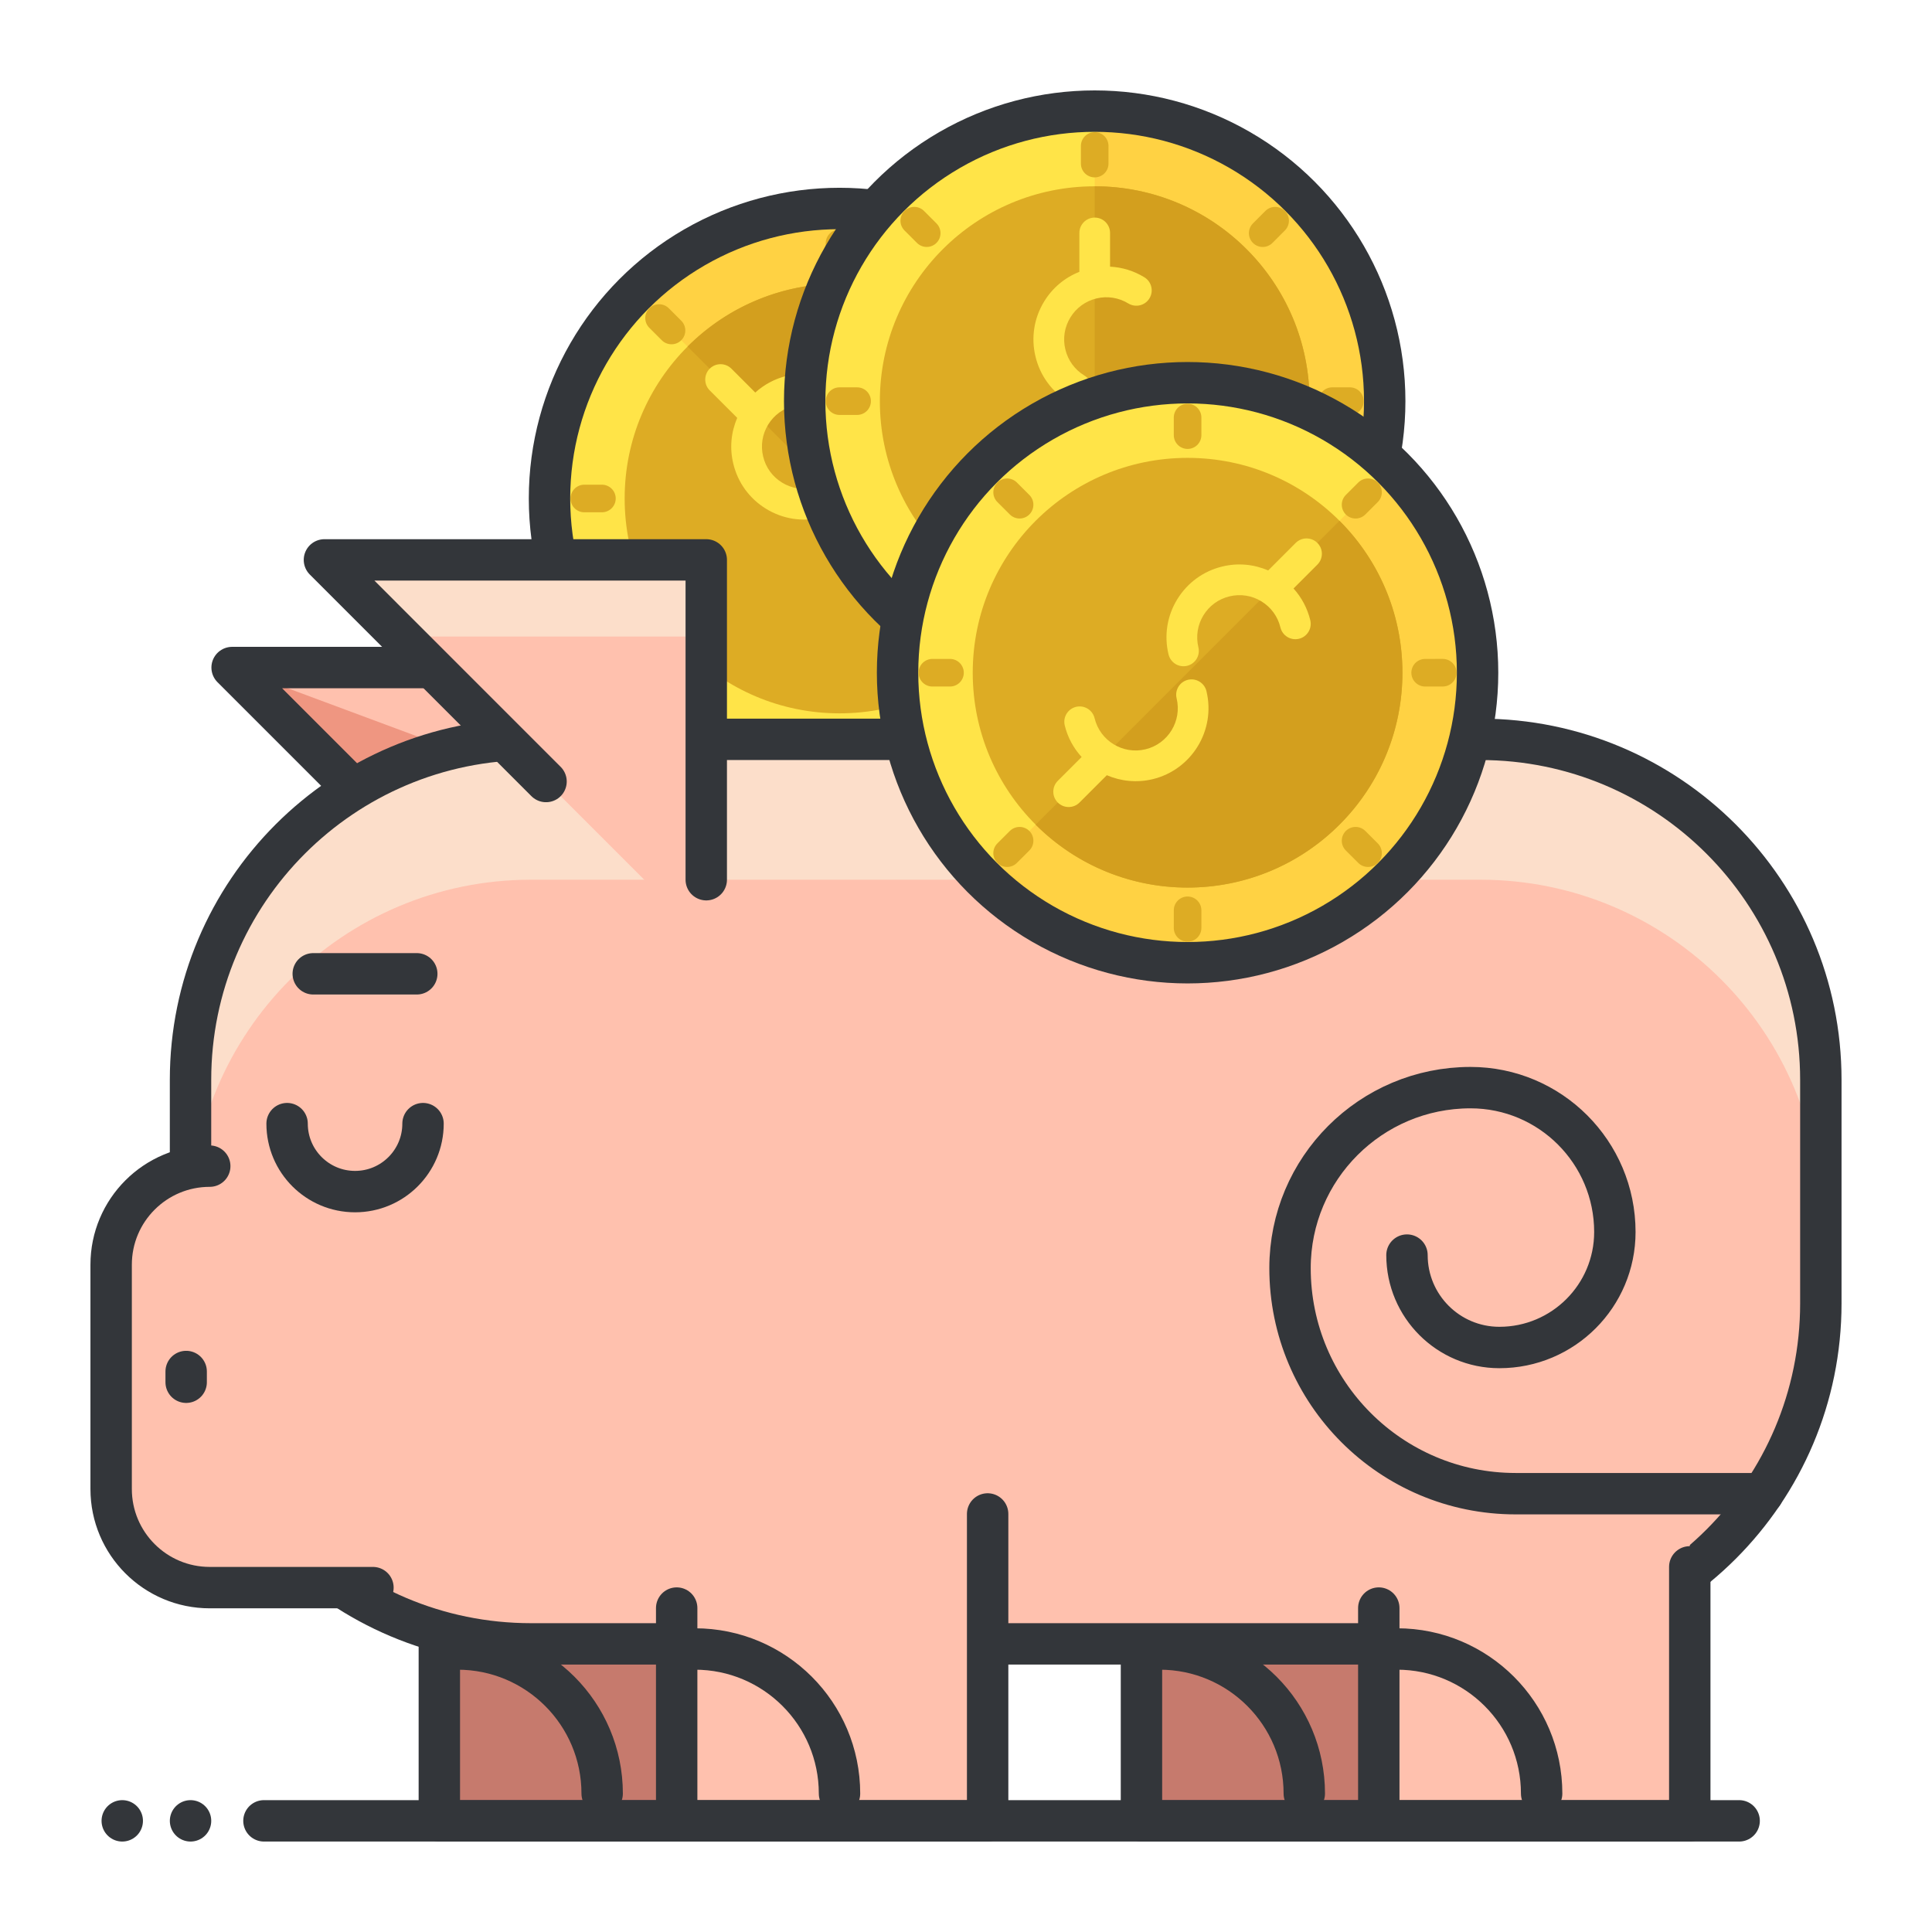 <?xml version="1.0" encoding="utf-8"?>
<!-- Generator: Adobe Illustrator 16.0.0, SVG Export Plug-In . SVG Version: 6.00 Build 0)  -->
<!DOCTYPE svg PUBLIC "-//W3C//DTD SVG 1.1//EN" "http://www.w3.org/Graphics/SVG/1.1/DTD/svg11.dtd">
<svg version="1.1" id="Layer_1" xmlns="http://www.w3.org/2000/svg" xmlns:xlink="http://www.w3.org/1999/xlink" x="0px" y="0px"
	 width="140px" height="140px" viewBox="0 0 140 140" style="enable-background:new 0 0 140 140;" xml:space="preserve">
<style type="text/css">
<![CDATA[
	.st0{fill:#7A62F4;}
	.st1{fill:#7A8A91;}
	.st2{fill:#AA3154;}
	.st3{fill:#474B4F;}
	.st4{fill:#474C51;}
	.st5{fill:#477184;}
	.st6{fill:#AA8D5E;}
	.st7{fill:#AAF789;}
	.st8{fill:#7BE6FF;}
	.st9{fill:#7C66D8;}
	.st10{fill:#7CC0D8;}
	.st11{fill:#495359;}
	.st12{fill:#49DB7A;}
	.st13{fill:#49E500;}
	.st14{fill:#7DA8AA;}
	
		.st15{fill:none;stroke:#7C9199;stroke-width:3;stroke-linecap:round;stroke-linejoin:round;stroke-miterlimit:10;stroke-dasharray:5;}
	.st16{fill:#AD9F7F;}
	.st17{fill:none;stroke:#D3ECEF;stroke-linecap:round;stroke-linejoin:round;stroke-miterlimit:10;}
	.st18{fill:none;stroke:#C42323;stroke-width:3;stroke-linecap:round;stroke-linejoin:round;stroke-miterlimit:10;}
	.st19{fill:#AE52FF;}
	.st20{fill:#10DEF9;}
	.st21{fill:none;stroke:#267DC4;stroke-width:3;stroke-linecap:round;stroke-linejoin:round;stroke-miterlimit:10;}
	.st22{fill:#1162BA;}
	.st23{fill:#E02F2F;}
	.st24{fill:#E05368;}
	.st25{fill:#AFBFCE;}
	.st26{fill:#AFC8DD;}
	.st27{fill:#E0CC77;}
	.st28{fill:#1247B2;}
	.st29{fill:#E0DECE;}
	.st30{fill:#E0FF9C;}
	.st31{fill:none;stroke:#E21A32;stroke-linecap:round;stroke-linejoin:round;stroke-miterlimit:10;}
	.st32{fill:#13D626;}
	.st33{fill:#E2823B;}
	.st34{fill:#1462EF;}
	.st35{fill:#14B0ED;}
	.st36{fill:#1576EA;}
	.st37{fill:#15BDFF;}
	.st38{fill:#1613A5;}
	.st39{fill:#4A5056;}
	.st40{fill:#E55166;}
	.st41{fill:#E55A6B;}
	.st42{fill:#E56171;}
	.st43{fill:none;stroke:#79CC7E;stroke-width:2;stroke-linecap:round;stroke-linejoin:round;stroke-miterlimit:10;}
	.st44{fill:#4B6466;}
	.st45{opacity:0.4;fill:#79CC7E;}
	.st46{fill:#E6F1F4;}
	.st47{fill:#E6F2FC;}
	.st48{fill:#4C6362;}
	.st49{fill:#18AA67;}
	.st50{fill:#4D4D91;}
	.st51{fill:#4D575B;}
	.st52{fill:#E88E0C;}
	.st53{fill:#4DADCE;}
	.st54{fill:#E8E8E8;}
	.st55{opacity:0.3;fill:#9AA5A4;}
	.st56{fill:#80C3FF;}
	.st57{fill:#B066FF;}
	.st58{fill:#818F91;}
	.st59{fill:#B0D1D6;}
	.st60{fill:#B1DBDD;}
	.st61{fill:#B2104E;}
	.st62{fill:none;stroke:#FCFAE8;stroke-width:3;stroke-linecap:round;stroke-linejoin:round;stroke-miterlimit:10;}
	.st63{fill:#B2D1C7;}
	.st64{fill:#83ED3E;}
	.st65{fill:#83ED88;}
	.st66{fill:#8461BC;}
	.st67{fill:#84692C;}
	.st68{fill:#B3C9E2;}
	.st69{fill:none;stroke:#ED8700;stroke-width:3;stroke-linecap:round;stroke-linejoin:round;}
	.st70{fill:none;stroke:#64E2DC;stroke-width:3;stroke-linecap:round;stroke-linejoin:round;stroke-miterlimit:10;}
	.st71{fill:none;stroke:#33363A;stroke-width:3;stroke-linecap:round;stroke-linejoin:round;stroke-miterlimit:10;}
	.st72{fill:none;stroke:#33363A;stroke-width:4;stroke-linecap:round;stroke-linejoin:round;stroke-miterlimit:10;}
	.st73{fill:#85A7A8;}
	.st74{fill:#85C606;}
	.st75{fill:none;stroke:#33363A;stroke-width:5;stroke-linecap:round;stroke-linejoin:round;stroke-miterlimit:10;}
	.st76{fill:#86B2A2;}
	.st77{fill:#EA3D6A;}
	.st78{fill:#875835;}
	.st79{fill:#EA9706;}
	.st80{fill:#1C19AF;}
	.st81{fill:#EAAA0A;}
	.st82{fill:#EABC73;}
	.st83{fill:#EADFB2;}
	.st84{fill:#EAE4BE;}
	.st85{fill:#EAF2F9;}
	.st86{fill:#B7883D;}
	.st87{fill:#1CE5C3;}
	.st88{fill:#1CE8E3;}
	.st89{fill:#B7F467;}
	.st90{fill:none;stroke:#36B0CC;stroke-width:3;stroke-linecap:round;stroke-linejoin:round;stroke-miterlimit:10;}
	.st91{fill:#EBEDD3;}
	.st92{fill:none;stroke:#FFB000;stroke-width:3;stroke-linecap:round;stroke-linejoin:round;stroke-dasharray:8.275,8.275;}
	.st93{fill:#1DA834;}
	.st94{fill:#1DC8CC;}
	.st95{fill:#8957CE;}
	.st96{fill:#B8D3D1;}
	.st97{fill:#89A3A3;}
	.st98{fill:#1E91F9;}
	.st99{fill:#B969FF;}
	.st100{fill:#1EA6E2;}
	.st101{fill:#FFFFFF;stroke:#FFFFFF;stroke-width:2;stroke-linecap:round;stroke-linejoin:round;stroke-miterlimit:10;}
	.st102{fill:#ED4706;}
	.st103{fill:#EDA411;}
	.st104{fill:#EDDE88;}
	.st105{fill:#EDF4F4;}
	.st106{fill:#5050E2;}
	.st107{fill:#1FADE5;}
	.st108{enable-background:new    ;}
	.st109{fill:#EF4D4D;}
	.st110{fill:#EF6F7B;}
	.st111{fill:#EF9681;}
	.st112{fill:#EFA37D;}
	.st113{fill:#EFB289;}
	.st114{fill:#EFBD59;}
	.st115{fill:#EFCA0F;}
	.st116{fill:#EFEFDF;}
	.st117{fill:#526163;}
	.st118{fill:#529E54;}
	.st119{fill:#52C408;}
	.st120{fill:#5351B7;}
	.st121{fill:none;stroke:#EBEDD3;stroke-linecap:round;stroke-linejoin:round;stroke-miterlimit:10;}
	.st122{fill:#555D60;}
	.st123{fill:#55DBFF;}
	.st124{fill:none;stroke:#FFEF5A;stroke-width:2;stroke-linecap:round;stroke-linejoin:round;stroke-miterlimit:10;}
	.st125{fill:none;stroke:#FFEF5A;stroke-width:4;stroke-linecap:round;stroke-linejoin:round;stroke-miterlimit:10;}
	.st126{fill:none;stroke:#536B7C;stroke-width:3;stroke-linecap:round;stroke-linejoin:round;stroke-miterlimit:10;}
	.st127{fill:#8A9199;}
	.st128{fill:#8A998A;}
	.st129{fill:#8CE5E2;}
	.st130{fill:#BC3150;}
	.st131{fill:#595F66;}
	.st132{fill:#BC8B4B;}
	.st133{fill:#8DABC9;}
	.st134{fill:#8E7EED;}
	.st135{fill:#8EC1C1;}
	.st136{fill:#20BCF2;}
	.st137{fill:#8F56D8;}
	.st138{fill:#BEDD05;}
	.st139{fill:none;stroke:#EAD7FF;stroke-width:3;stroke-linecap:round;stroke-linejoin:round;stroke-miterlimit:10;}
	.st140{fill:#2178F7;}
	.st141{fill:#219B1E;}
	.st142{fill:#BF76FF;}
	.st143{fill:none;stroke:#88CCFF;stroke-width:3;stroke-linecap:round;stroke-linejoin:round;stroke-miterlimit:10;}
	.st144{fill:#22A1EF;}
	.st145{fill:#237AF9;}
	.st146{fill:#F2790C;}
	.st147{fill:#246DED;}
	.st148{fill:#F3FAFF;}
	.st149{fill:#25C10A;}
	.st150{fill:#F42535;}
	.st151{fill:#F4921E;}
	.st152{fill:#F4AB0B;}
	.st153{fill:#F4F3E9;}
	.st154{fill:#5A5F63;}
	.st155{fill:#26A3F7;}
	.st156{fill:#F5FEFF;}
	.st157{fill:#277AF4;}
	.st158{fill:#2792F4;}
	.st159{fill:#279377;}
	.st160{fill:#27C927;}
	.st161{fill:#5C2DE0;}
	.st162{fill:#F7441C;}
	.st163{fill:#F7910B;}
	.st164{fill:#F79E00;}
	.st165{fill:none;stroke:#FFB000;stroke-width:3;stroke-linecap:round;stroke-linejoin:round;}
	.st166{fill:#5D3EDD;}
	.st167{fill:#29CDFF;}
	.st168{fill:#5E6870;}
	.st169{fill:#F9A858;}
	.st170{fill:#F9C19B;}
	.st171{fill:#F9E446;}
	.st172{fill:#5F666B;}
	.st173{fill:#5FCE96;}
	.st174{fill:#90B2B1;}
	.st175{fill:#91EA57;}
	.st176{fill:#C11E5C;}
	.st177{fill:#C14830;}
	.st178{fill:#C17E25;}
	.st179{fill:#C1B995;}
	.st180{fill:#C1BFA7;}
	.st181{fill:none;stroke:#F9EF95;stroke-width:3;stroke-linecap:round;stroke-linejoin:round;stroke-miterlimit:10;}
	.st182{fill:#92E0FF;}
	.st183{fill:#92FC6B;}
	.st184{fill:#C28AE2;}
	.st185{fill:#939DA3;}
	.st186{fill:#C3D8D6;}
	.st187{fill:#C3DFE0;}
	.st188{fill:#C42323;}
	.st189{fill:#C4415B;}
	.st190{fill:#C480FF;}
	.st191{fill:#95AF68;}
	.st192{fill:#2A8BF4;}
	.st193{fill:#2AAD2A;}
	.st194{fill:#C5E3EA;}
	.st195{fill:#C63C4D;}
	.st196{fill:#C67A6D;}
	.st197{fill:#C6BA9B;}
	.st198{fill:#FC4259;}
	.st199{fill:#FC90A2;}
	.st200{fill:#C8DBDB;}
	.st201{fill:#FCC322;}
	.st202{fill:#FCDECA;}
	.st203{fill:#FCF8E6;}
	.st204{fill:#2E6ECC;}
	.st205{fill:#FCFCB9;}
	.st206{fill:none;stroke:#FFB000;stroke-width:3;stroke-linecap:round;stroke-linejoin:round;stroke-dasharray:8.028,8.028;}
	.st207{fill:#C9E1F2;}
	.st208{fill:#FDFFFF;}
	.st209{fill:#FF315D;}
	.st210{fill:#FF3636;}
	.st211{fill:#FF4800;}
	.st212{fill:#FF502E;}
	.st213{fill:#FF5B00;}
	.st214{fill:#FF647E;}
	.st215{fill:#FF6B06;}
	.st216{fill:#FF7639;}
	.st217{fill:#FF7892;}
	.st218{fill:#FF7900;}
	.st219{fill:#FF8103;}
	.st220{fill:#FF8500;}
	.st221{fill:#FF9100;}
	.st222{fill:#FF9700;}
	.st223{fill:#FF9E12;}
	.st224{fill:#61BBFF;}
	.st225{fill:#FFA300;}
	.st226{fill:#FFAA00;}
	.st227{fill:#FFABBF;}
	.st228{fill:#FFB000;}
	.st229{fill:#FFB206;}
	.st230{fill:#FFBC00;}
	.st231{fill:#FFBF31;}
	.st232{fill:#FFC1AE;}
	.st233{fill:#FFC200;}
	.st234{fill:#FFC757;}
	.st235{fill:#FFC817;}
	.st236{fill:#FFCE00;}
	.st237{fill:#FFD243;}
	.st238{fill:#FFD400;}
	.st239{fill:#FFD833;}
	.st240{fill:#FFD9C0;}
	.st241{fill:#FFDC10;}
	.st242{fill:#FFDE52;}
	.st243{fill:#FFE108;}
	.st244{fill:#FFE10B;}
	.st245{fill:#FFE31A;}
	.st246{fill:#FFE448;}
	.st247{fill:#FFE8C2;}
	.st248{fill:#FFE98F;}
	.st249{fill:#FFEB5A;}
	.st250{fill:#FFEDA1;}
	.st251{fill:#FFF19C;}
	.st252{fill:#FFF6E1;}
	.st253{fill:#FFF87B;}
	.st254{fill:#FFF8C7;}
	.st255{fill:#FFFCEE;}
	.st256{fill:#FFFFFF;}
	.st257{fill:#62CEDD;}
	.st258{fill:#636E72;}
	.st259{fill:none;stroke:#DDAC24;stroke-width:2;stroke-linecap:round;stroke-linejoin:round;stroke-miterlimit:10;}
	.st260{fill:#64BDFF;}
	.st261{fill:#64E2DC;}
	.st262{fill:none;stroke:#33363A;stroke-linecap:round;stroke-linejoin:round;stroke-miterlimit:10;}
	.st263{fill:#66797F;}
	.st264{fill:none;stroke:#EBC0F9;stroke-width:3;stroke-linecap:round;stroke-linejoin:round;stroke-miterlimit:10;}
	.st265{fill:#9AC1C1;}
	.st266{fill:#676E72;}
	.st267{fill:#677F7F;}
	.st268{fill:#678B99;}
	.st269{fill:#9B0751;}
	.st270{fill:#9B6743;}
	.st271{fill:#9B7335;}
	.st272{fill:none;stroke:#E0FF9C;stroke-width:3;stroke-linecap:round;stroke-linejoin:round;stroke-miterlimit:10;}
	.st273{fill:#CAD7E5;}
	.st274{fill:#CAE5E3;}
	.st275{fill:none;stroke:#FFD815;stroke-width:3;stroke-linecap:round;stroke-linejoin:round;stroke-miterlimit:10;}
	.st276{fill:none;stroke:#64C0F9;stroke-width:3;stroke-linecap:round;stroke-linejoin:round;stroke-miterlimit:10;}
	.st277{fill:#68B6DD;}
	.st278{fill:#CC445B;}
	.st279{fill:none;stroke:#66A8F7;stroke-width:3;stroke-linecap:round;stroke-linejoin:round;stroke-miterlimit:10;}
	.st280{fill:#9D67C1;}
	.st281{fill:#CCFFFF;}
	.st282{fill:#9DC0C4;}
	.st283{fill:#9E2323;}
	.st284{fill:#9E45DD;}
	.st285{fill:#CDDEE0;}
	.st286{fill:#309FD6;}
	.st287{fill:none;stroke:#ED8700;stroke-width:3;stroke-linecap:round;stroke-linejoin:round;stroke-dasharray:7.704,7.704;}
	.st288{fill:#CE4313;}
	.st289{fill:#CEA255;}
	.st290{fill:#9FC1B5;}
	.st291{fill:#3131DD;}
	.st292{fill:#33363A;}
	.st293{fill:#334746;}
	.st294{fill:#3380CC;}
	.st295{fill:#34C166;}
	.st296{fill:#363B3F;}
	.st297{fill:#6A797C;}
	.st298{fill:#33363A;stroke:#33363A;stroke-width:3;stroke-linecap:round;stroke-linejoin:round;stroke-miterlimit:10;}
	.st299{fill:#6C85FF;}
	.st300{opacity:0.2;fill:#3C8DA0;}
	.st301{fill:none;stroke:#5F6266;stroke-width:3;stroke-linecap:round;stroke-linejoin:round;stroke-miterlimit:10;}
	.st302{fill:#00ADDB;}
	.st303{fill:#6F898C;}
	.st304{fill:#6FAF00;}
	.st305{fill:#D0D8CA;}
	.st306{fill:#D0E0EA;}
	.st307{fill:#D0E2F4;}
	.st308{fill:none;stroke:#FFB000;stroke-width:3;stroke-linecap:round;stroke-linejoin:round;stroke-dasharray:7.848,7.848;}
	.st309{fill:none;stroke:#33363A;stroke-width:10;stroke-linecap:round;stroke-linejoin:round;stroke-miterlimit:10;}
	.st310{fill:#04968E;}
	.st311{fill:#D30B49;}
	.st312{fill:#D31818;}
	.st313{fill:#D34624;}
	.st314{fill:#D39F1E;}
	.st315{fill:#D3D1C1;}
	.st316{fill:#D3DADD;}
	.st317{fill:#D3E5EA;}
	.st318{fill:#055E6D;}
	.st319{fill:#059CE8;}
	.st320{fill:#064E7F;}
	.st321{fill:#066782;}
	.st322{fill:#07563C;}
	.st323{fill:#D5E2CC;}
	.st324{fill:#3B4244;}
	.st325{fill:#D60024;}
	.st326{fill:#D6702B;}
	.st327{fill:#D68967;}
	.st328{fill:#D6A545;}
	.st329{fill:#D6CB9D;}
	.st330{fill:#3C4044;}
	.st331{fill:#08BC26;}
	.st332{fill:#097F2A;}
	.st333{fill:none;stroke:#FFAB94;stroke-width:4;stroke-linecap:round;stroke-linejoin:round;stroke-miterlimit:10;}
	.st334{fill:#3D5957;}
	.st335{fill:#3D99F4;}
	.st336{fill:#D8235F;}
	.st337{fill:#D83055;}
	.st338{fill:#D83563;}
	.st339{fill:#D83705;}
	.st340{fill:#D8533D;}
	.st341{fill:#D8D7C0;}
	.st342{fill:#3E9FF7;}
	.st343{fill:#D9F0F4;}
	.st344{fill:#705622;}
	.st345{fill:#70D63A;}
	.st346{fill:#A03F25;}
	.st347{fill:#A07F3C;}
	.st348{opacity:0.6;fill:#2670BF;}
	.st349{fill:#A0BAB9;}
	.st350{fill:#A197FC;}
	.st351{fill:#727B84;}
	.st352{fill:#A1C6C6;}
	.st353{fill:#A23FE8;}
	.st354{fill:#737F73;}
	.st355{fill:#73F4B3;}
	.st356{fill:#A31153;}
	.st357{fill:#748C4F;}
	.st358{fill:#749997;}
	.st359{fill:#0A7BE2;}
	.st360{fill:#0A8989;}
	.st361{fill:#0A912A;}
	.st362{fill:#0A9B3D;}
	.st363{fill:#0A9DBF;}
	.st364{fill:#A53CEF;}
	.st365{fill:#0ABAEA;}
	.st366{fill:#A5BFBF;}
	.st367{fill:#7799AA;}
	.st368{fill:#77D852;}
	.st369{fill:#0C4ABA;}
	.st370{fill:#DAE5E5;}
	.st371{fill:#0CA813;}
	.st372{fill:#788E8D;}
	.st373{fill:#78CFFF;}
	.st374{fill:#A8273D;}
	.st375{fill:#79CC7E;}
	.st376{fill:#0E48DB;}
	.st377{fill:#DCE7EF;}
	.st378{fill:#0E7F24;}
	.st379{fill:#DDAC24;}
	.st380{fill:#DDC872;}
	.st381{fill:#DDE6E8;}
	.st382{fill:#404449;}
	.st383{fill:#0FA88E;}
	.st384{fill:#DEF21D;}
	.st385{fill:#4120CE;}
	.st386{fill:none;stroke:#CCB13E;stroke-width:3;stroke-linecap:round;stroke-linejoin:round;stroke-miterlimit:10;}
	.st387{fill:#41F7D4;}
	.st388{fill:#DFEDEF;}
	.st389{fill:#DFF4E9;}
	.st390{fill:#DFF7F6;}
	.st391{fill:#42E6EA;}
	.st392{fill:#43474C;}
	.st393{fill:#43B1E8;}
	.st394{fill:#44CC7B;}
	.st395{fill:#45484C;}
	.st396{fill:#454A4F;}
	.st397{fill:#45BA0F;}
	.st398{fill:#45CAFF;}
]]>
</style>
<g>
	<g>
		<g>
			<circle class="st246" cx="60.834" cy="36.122" r="21.015"/>
			<path class="st237" d="M45.975,21.263l29.719,29.72c8.207-8.207,8.207-21.514,0-29.721
				C67.488,13.056,54.182,13.056,45.975,21.263z"/>
			<circle class="st379" cx="60.834" cy="36.122" r="15.569"/>
			<path class="st314" d="M49.824,25.113l22.02,22.018c6.08-6.08,6.08-15.938,0-22.018S55.906,19.033,49.824,25.113z"/>
			<circle class="st71" cx="60.834" cy="36.122" r="21.015"/>
			<g>
				<line class="st259" x1="47.758" y1="23.046" x2="48.66" y2="23.948"/>
				<line class="st259" x1="73.008" y1="48.296" x2="73.91" y2="49.198"/>
			</g>
			<g>
				<line class="st259" x1="60.834" y1="17.631" x2="60.834" y2="18.906"/>
				<line class="st259" x1="60.834" y1="53.339" x2="60.834" y2="54.614"/>
			</g>
			<g>
				<line class="st259" x1="73.91" y1="23.046" x2="73.008" y2="23.947"/>
				<line class="st259" x1="48.66" y1="48.296" x2="47.758" y2="49.197"/>
			</g>
			<g>
				<line class="st259" x1="79.326" y1="36.122" x2="78.051" y2="36.122"/>
				<line class="st259" x1="43.617" y1="36.122" x2="42.342" y2="36.122"/>
			</g>
			<g>
				<path class="st246" d="M59.514,37.502c0.205-0.051,0.385-0.155,0.525-0.296c0.266-0.265,0.389-0.657,0.295-1.049
					c-0.145-0.596-0.744-0.963-1.342-0.819c-0.795,0.192-1.617,0.063-2.314-0.363c-0.697-0.424-1.188-1.097-1.377-1.892
					c-0.193-0.793-0.064-1.616,0.361-2.312c0.428-0.698,1.1-1.187,1.893-1.377c0.596-0.146,0.965-0.743,0.82-1.344
					c-0.145-0.597-0.746-0.964-1.342-0.82c-0.871,0.21-1.656,0.63-2.303,1.215l-1.727-1.728c-0.436-0.435-1.141-0.435-1.574-0.001
					c-0.434,0.435-0.434,1.14,0,1.573l1.994,1.993c-0.453,1.045-0.559,2.199-0.285,3.323c0.33,1.372,1.176,2.532,2.381,3.269
					C56.723,37.61,58.143,37.833,59.514,37.502z"/>
				<path class="st246" d="M62.168,34.755c-0.596,0.146-0.963,0.744-0.82,1.342c0.145,0.597,0.746,0.965,1.342,0.819
					c1.641-0.396,3.297,0.617,3.693,2.256s-0.617,3.294-2.256,3.69c-0.596,0.145-0.963,0.745-0.82,1.343
					c0.145,0.595,0.746,0.964,1.344,0.818c0.887-0.213,1.658-0.648,2.291-1.222l1.725,1.724c0.436,0.436,1.141,0.436,1.574,0.002
					c0.436-0.435,0.434-1.141,0-1.574l-1.98-1.979c0.438-1.016,0.564-2.172,0.287-3.325C67.861,35.817,65,34.07,62.168,34.755z"/>
			</g>
		</g>
		<g>
			<circle class="st246" cx="79.326" cy="29.068" r="21.016"/>
			<path class="st237" d="M79.326,8.055v42.029c11.605,0,21.016-9.409,21.016-21.016C100.342,17.463,90.932,8.055,79.326,8.055z"/>
			<circle class="st379" cx="79.326" cy="29.068" r="15.568"/>
			<path class="st314" d="M79.326,13.5v31.139c8.598,0,15.568-6.971,15.568-15.57C94.895,20.471,87.925,13.5,79.326,13.5z"/>
			<circle class="st71" cx="79.326" cy="29.068" r="21.016"/>
			<g>
				<line class="st259" x1="79.326" y1="10.576" x2="79.326" y2="11.854"/>
				<line class="st259" x1="79.326" y1="46.285" x2="79.326" y2="47.561"/>
			</g>
			<g>
				<line class="st259" x1="92.4" y1="15.993" x2="91.5" y2="16.896"/>
				<line class="st259" x1="67.152" y1="41.244" x2="66.25" y2="42.145"/>
			</g>
			<g>
				<line class="st259" x1="97.818" y1="29.068" x2="96.543" y2="29.068"/>
				<line class="st259" x1="62.109" y1="29.068" x2="60.834" y2="29.068"/>
			</g>
			<g>
				<line class="st259" x1="92.401" y1="42.145" x2="91.5" y2="41.242"/>
				<line class="st259" x1="67.152" y1="16.895" x2="66.25" y2="15.992"/>
			</g>
			<g>
				<path class="st246" d="M77.418,29.111c0.18,0.109,0.381,0.162,0.579,0.162c0.375,0,0.74-0.189,0.95-0.533
					c0.318-0.523,0.154-1.207-0.37-1.528c-0.696-0.425-1.188-1.099-1.378-1.894c-0.193-0.793-0.064-1.615,0.363-2.312
					c0.424-0.696,1.097-1.187,1.891-1.38c0.795-0.191,1.615-0.061,2.312,0.365c0.523,0.317,1.207,0.156,1.529-0.371
					c0.319-0.523,0.154-1.209-0.369-1.528c-0.765-0.468-1.615-0.726-2.486-0.769v-2.443c0-0.614-0.498-1.113-1.111-1.113
					c-0.615,0-1.113,0.499-1.113,1.113v2.818c-1.059,0.42-1.949,1.16-2.551,2.148c-0.737,1.203-0.959,2.623-0.628,3.994
					C75.367,27.215,76.213,28.375,77.418,29.111z"/>
				<path class="st246" d="M81.235,29.045c-0.524-0.316-1.207-0.154-1.528,0.369c-0.32,0.525-0.154,1.211,0.369,1.529
					c1.439,0.879,1.895,2.766,1.018,4.205c-0.879,1.439-2.766,1.894-4.205,1.016c-0.523-0.319-1.208-0.156-1.529,0.369
					c-0.318,0.523-0.154,1.209,0.371,1.527c0.777,0.477,1.631,0.715,2.484,0.758v2.438c0,0.614,0.498,1.113,1.112,1.114
					c0.614,0,1.112-0.5,1.112-1.113l-0.001-2.799c1.027-0.408,1.935-1.139,2.555-2.148C84.51,33.822,83.723,30.564,81.235,29.045z"
					/>
			</g>
		</g>
		<g>
			<g>
				<g>
					<rect x="31.836" y="109.707" class="st196" width="22.535" height="22.238"/>
					<polyline class="st71" points="54.371,109.707 54.371,131.945 31.836,131.945 31.836,116.527 					"/>
				</g>
				<path class="st71" d="M33.158,119.492c5.785,0,10.477,4.691,10.477,10.477"/>
			</g>
			<g>
				<g>
					<rect x="82.715" y="109.707" class="st196" width="22.535" height="22.238"/>
					<polyline class="st71" points="105.25,109.707 105.25,131.945 82.715,131.945 82.715,116.527 					"/>
				</g>
				<path class="st71" d="M84.037,119.492c5.786,0,10.477,4.691,10.477,10.477"/>
			</g>
			<g>
				<polygon class="st232" points="16.82,48.373 44.49,76.041 44.49,48.373 				"/>
				<polygon class="st111" points="16.82,48.373 44.49,76.041 36.988,55.873 				"/>
				<polyline class="st71" points="44.49,71.547 44.49,48.373 16.82,48.373 32.879,64.431 				"/>
			</g>
			<path class="st232" d="M131.945,94.447c0,13.629-11.046,24.675-24.674,24.675H38.48c-13.627,0-24.674-11.046-24.674-24.675
				V78.249c0-13.628,11.047-24.674,24.674-24.674h68.791c13.628,0,24.674,11.046,24.674,24.674V94.447z"/>
			<path class="st202" d="M107.271,53.575H38.48c-13.627,0-24.674,11.046-24.674,24.674v10.172
				c0-13.626,11.047-24.674,24.674-24.674h68.791c13.628,0,24.674,11.048,24.674,24.674V78.249
				C131.945,64.621,120.899,53.575,107.271,53.575z"/>
			<path class="st71" d="M131.945,94.447c0,13.629-11.046,24.675-24.674,24.675H38.48c-13.627,0-24.674-11.046-24.674-24.675V78.249
				c0-13.628,11.047-24.674,24.674-24.674h68.791c13.628,0,24.674,11.046,24.674,24.674V94.447z"/>
			<path class="st232" d="M37.346,107.899c0,3.946-3.199,7.146-7.145,7.146H15.199c-3.946,0-7.145-3.199-7.145-7.146V91.646
				c0-3.945,3.198-7.143,7.145-7.143h15.002c3.945,0,7.145,3.197,7.145,7.143V107.899z"/>
			<path class="st71" d="M27.025,115.045H15.199c-3.946,0-7.145-3.199-7.145-7.146V91.646c0-3.945,3.198-7.143,7.145-7.143"/>
			<path class="st71" d="M30.654,81.423c0,2.72-2.205,4.925-4.924,4.925c-2.721,0-4.926-2.205-4.926-4.925"/>
			<line class="st71" x1="13.49" y1="99.385" x2="13.49" y2="100.162"/>
			<g>
				<polygon class="st232" points="23.51,40.572 51.178,68.24 51.178,40.572 				"/>
				<polygon class="st202" points="23.51,40.572 29.064,46.125 51.178,46.125 51.178,40.572 				"/>
				<polyline class="st71" points="51.178,63.747 51.178,40.572 23.51,40.572 39.568,56.631 				"/>
			</g>
			<line class="st71" x1="22.699" y1="70.566" x2="30.201" y2="70.566"/>
			<g>
				<g>
					<rect x="49.035" y="109.707" class="st232" width="22.533" height="22.238"/>
					<polyline class="st71" points="71.568,109.707 71.568,131.945 49.035,131.945 49.035,116.527 					"/>
				</g>
				<path class="st71" d="M50.357,119.492c5.785,0,10.477,4.691,10.477,10.477"/>
			</g>
			<g>
				<g>
					<rect x="99.912" y="109.707" class="st232" width="22.535" height="22.238"/>
					<polyline class="st71" points="122.447,113.541 122.447,131.945 99.912,131.945 99.912,116.527 					"/>
				</g>
				<path class="st71" d="M101.234,119.492c5.787,0,10.479,4.691,10.479,10.477"/>
			</g>
		</g>
		<g>
			<circle class="st246" cx="86.056" cy="48.748" r="21.015"/>
			<path class="st237" d="M100.916,33.888l-29.721,29.72c8.207,8.207,21.514,8.207,29.721,0
				C109.123,55.401,109.123,42.096,100.916,33.888z"/>
			<circle class="st379" cx="86.057" cy="48.748" r="15.569"/>
			<path class="st314" d="M97.064,37.738l-22.018,22.02c6.08,6.079,15.938,6.079,22.018,0
				C103.145,53.677,103.146,43.819,97.064,37.738z"/>
			<circle class="st71" cx="86.056" cy="48.748" r="21.015"/>
			<g>
				<line class="st259" x1="99.133" y1="35.672" x2="98.23" y2="36.574"/>
				<line class="st259" x1="73.883" y1="60.922" x2="72.98" y2="61.823"/>
			</g>
			<g>
				<line class="st259" x1="104.547" y1="48.747" x2="103.272" y2="48.748"/>
				<line class="st259" x1="68.84" y1="48.748" x2="67.564" y2="48.748"/>
			</g>
			<g>
				<line class="st259" x1="99.133" y1="61.823" x2="98.23" y2="60.922"/>
				<line class="st259" x1="73.883" y1="36.573" x2="72.98" y2="35.672"/>
			</g>
			<g>
				<line class="st259" x1="86.057" y1="67.239" x2="86.057" y2="65.964"/>
				<line class="st259" x1="86.057" y1="31.531" x2="86.057" y2="30.256"/>
			</g>
			<g>
				<path class="st246" d="M84.677,47.428c0.051,0.205,0.155,0.385,0.296,0.524c0.264,0.266,0.656,0.39,1.049,0.296
					c0.596-0.145,0.963-0.744,0.818-1.343c-0.191-0.794-0.062-1.616,0.363-2.313c0.425-0.697,1.098-1.188,1.893-1.378
					c0.793-0.192,1.615-0.063,2.312,0.362c0.697,0.427,1.186,1.099,1.377,1.893c0.146,0.595,0.743,0.964,1.344,0.819
					c0.596-0.144,0.964-0.745,0.82-1.342c-0.211-0.871-0.631-1.655-1.215-2.302l1.727-1.728c0.436-0.435,0.436-1.14,0.002-1.573
					c-0.436-0.434-1.141-0.435-1.574,0l-1.992,1.994c-1.045-0.453-2.199-0.559-3.324-0.286c-1.371,0.331-2.531,1.177-3.268,2.381
					S84.346,46.057,84.677,47.428z"/>
				<path class="st246" d="M87.424,50.082c-0.146-0.596-0.744-0.963-1.342-0.82c-0.598,0.145-0.965,0.746-0.82,1.342
					c0.396,1.641-0.616,3.297-2.256,3.693c-1.639,0.396-3.293-0.617-3.689-2.256c-0.145-0.596-0.745-0.964-1.343-0.82
					c-0.595,0.145-0.964,0.746-0.819,1.343c0.213,0.887,0.648,1.659,1.223,2.292l-1.725,1.725c-0.436,0.435-0.436,1.14-0.001,1.574
					s1.14,0.434,1.573,0l1.979-1.98c1.016,0.438,2.172,0.563,3.326,0.287C86.361,55.774,88.108,52.914,87.424,50.082z"/>
			</g>
		</g>
		<path class="st71" d="M101.955,90.949c0,3.699,2.997,6.696,6.695,6.696c4.623,0,8.369-3.747,8.369-8.37
			c0-5.777-4.684-10.461-10.461-10.461c-7.225,0-13.078,5.855-13.078,13.077c0,9.028,7.318,16.347,16.346,16.347h17.91"/>
	</g>
	<line class="st71" x1="19.127" y1="131.945" x2="126.025" y2="131.945"/>
	<line class="st71" x1="8.859" y1="131.945" x2="8.859" y2="131.945"/>
	<line class="st71" x1="13.807" y1="131.945" x2="13.807" y2="131.945"/>
</g>
</svg>
